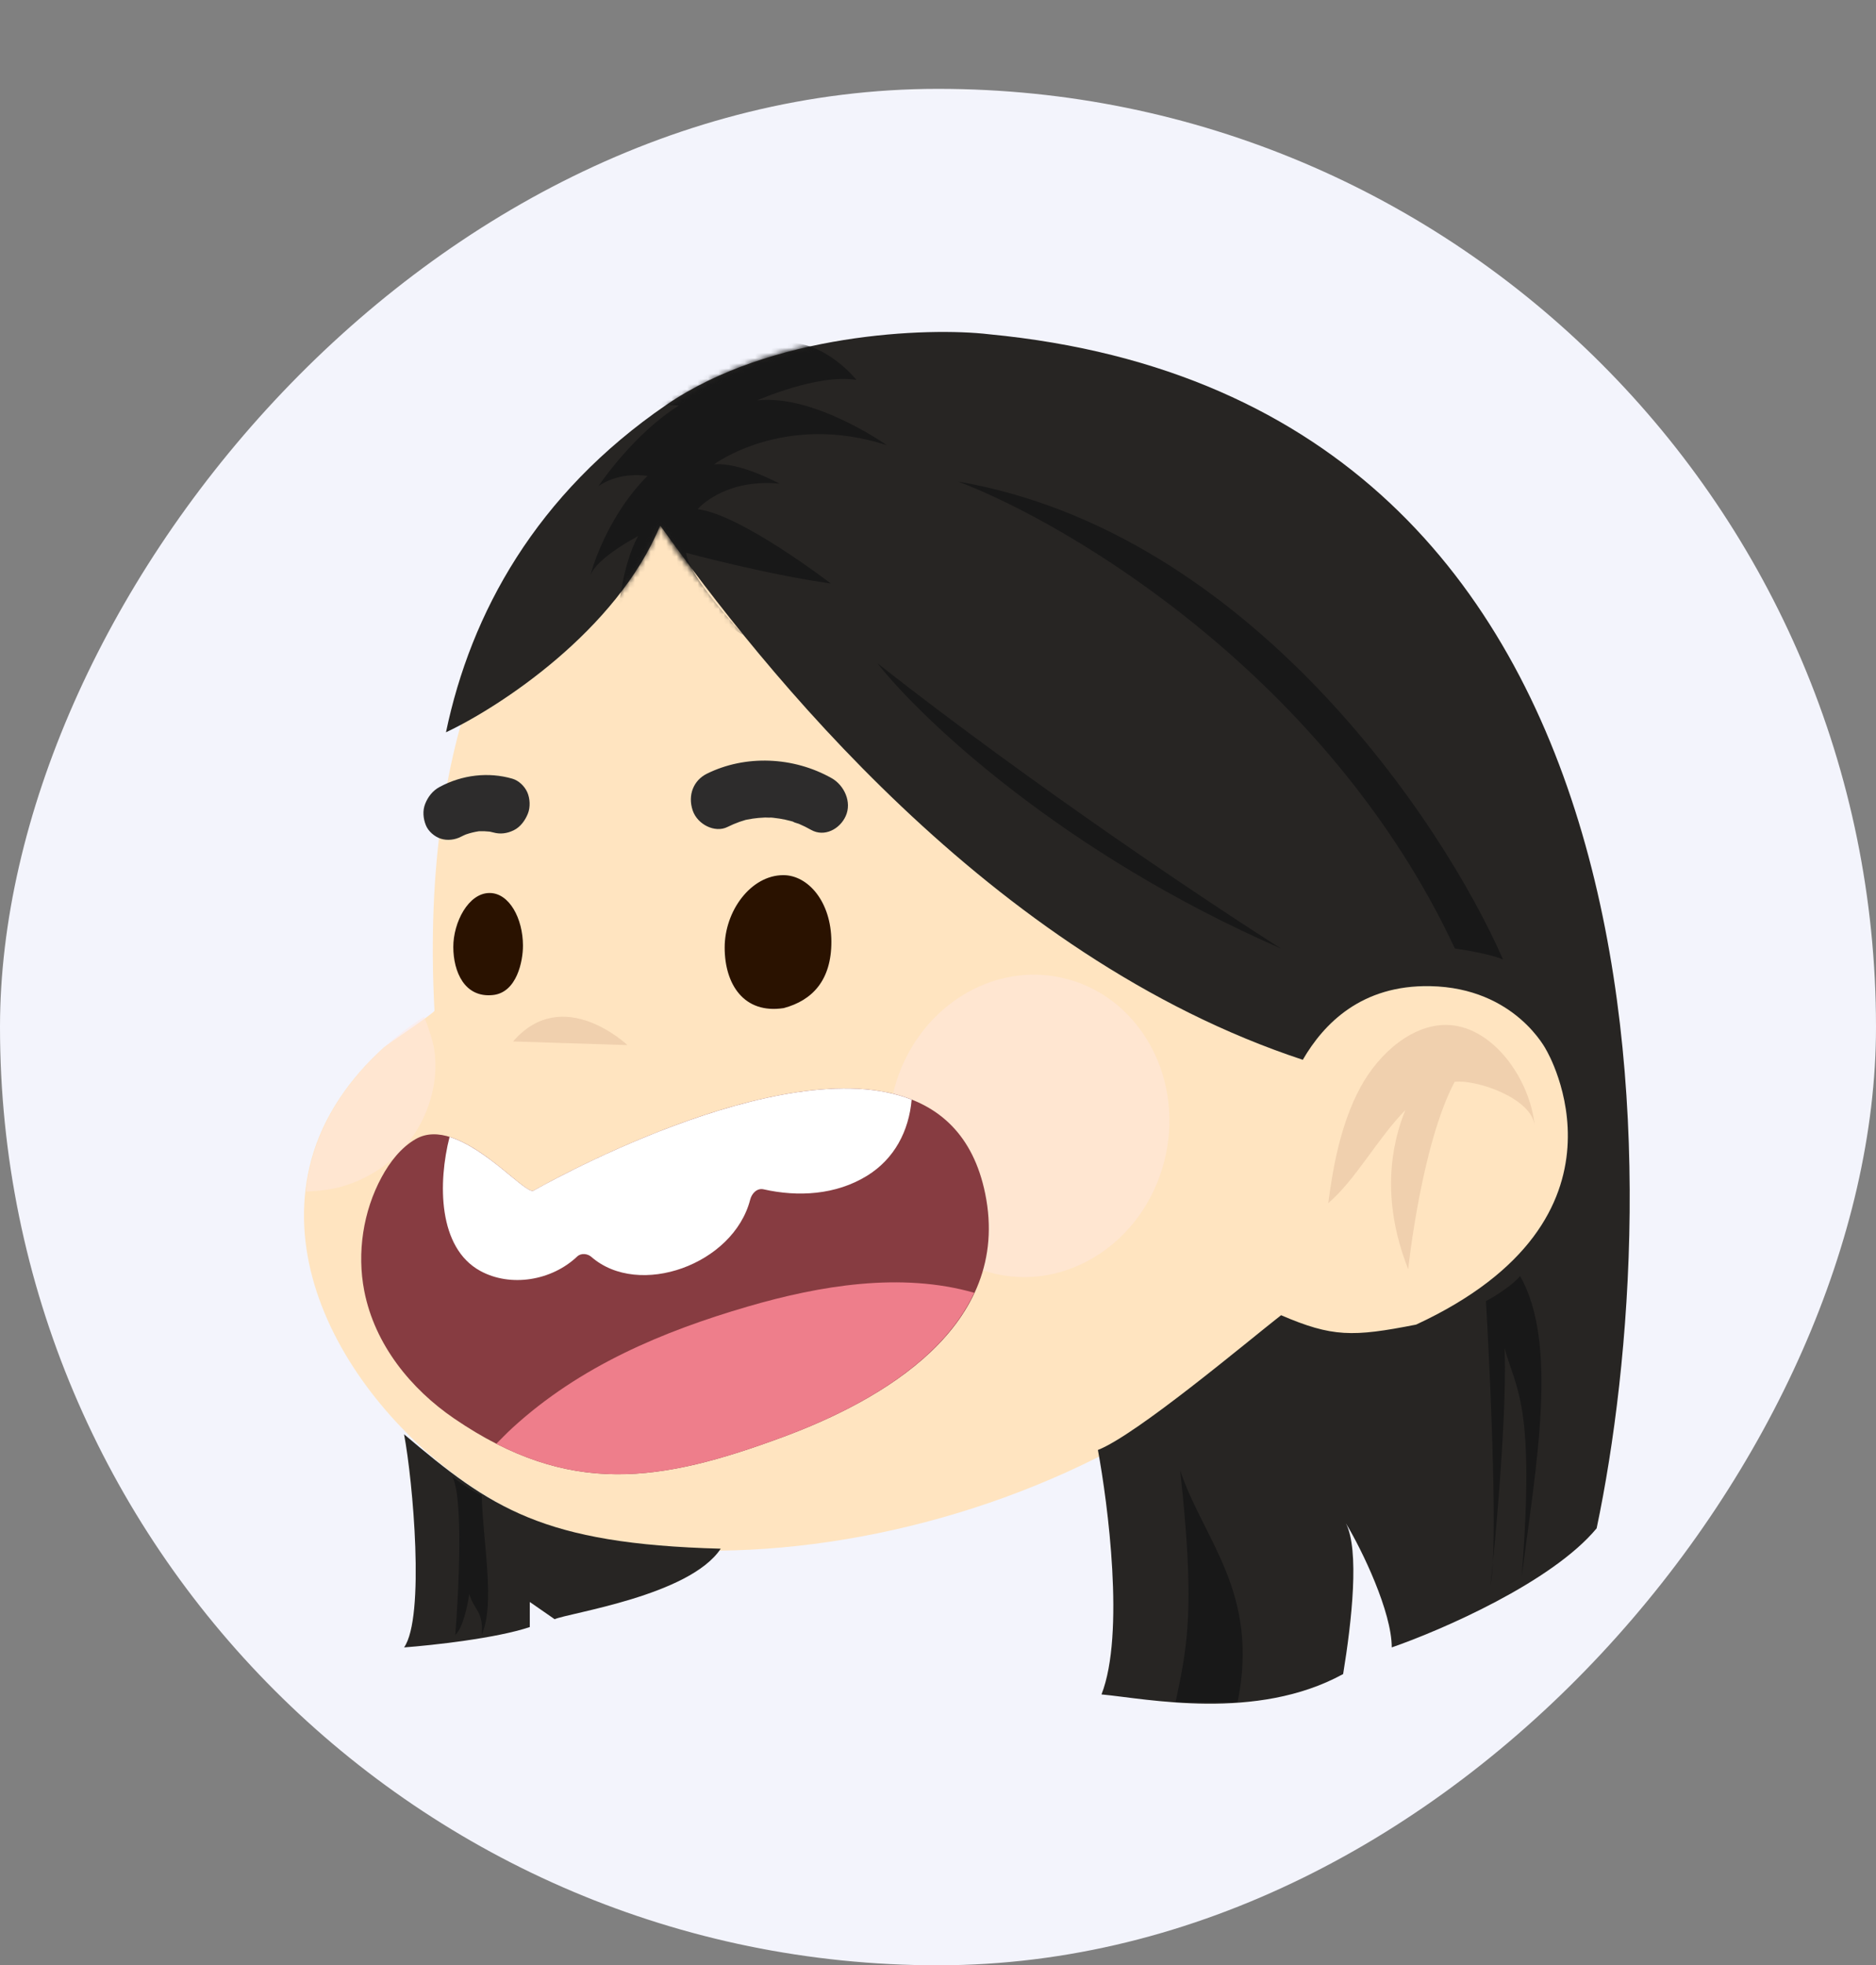 <svg width="359" height="376" viewBox="0 0 359 376" fill="none" xmlns="http://www.w3.org/2000/svg">
<rect x="0" y="0" width="359" height="376" fill="#808080" stroke="none"/>
<rect width="359" height="359" rx="179.5" transform="matrix(-1 0 0 1 359 17)" fill="#F3F4FC"/>
<path d="M155.014 70.383C155.014 70.383 77.245 82.551 83.142 193.368C83.163 193.779 74.15 199.763 73.444 200.402C67.159 206.087 61.886 213.367 59.58 221.882C51.369 252.207 80.725 283.453 104.465 291.747C113.332 294.844 122.704 296.348 132.095 296.621C193.144 298.399 273.97 259.598 278.121 183.82C278.27 181.101 278.306 178.38 278.237 175.664C277.868 161.276 274.396 147.263 269.162 134.252C269.165 134.253 235.188 49.978 155.014 70.383Z" fill="#FFE4C0"/>
<g style="mix-blend-mode:multiply" opacity="0.5">
<path d="M81.175 194.533C82.016 196.597 82.856 199.234 83.091 200.742C84.091 207.211 81.876 213.892 78.032 218.696C74.381 223.257 69.168 226.216 64.121 227.332C62.417 227.71 60.354 227.904 58.549 227.965C60.451 209.229 75.702 197.983 81.175 194.533Z" fill="#FFE7E2"/>
</g>
<g style="mix-blend-mode:multiply" opacity="0.5">
<path d="M190.79 243.782C176.348 240.678 167.386 225.458 170.773 209.786C174.159 194.115 188.611 183.927 203.053 187.031C217.494 190.135 226.456 205.355 223.07 221.026C219.683 236.698 205.231 246.886 190.79 243.782Z" fill="#FFE7E2"/>
</g>
<path opacity="0.3" d="M120.076 199.951C120.076 199.951 107.74 188.214 98.189 199.249L120.076 199.951Z" fill="#CBA284"/>
<path d="M235.106 258.454C276.151 279.026 313.429 227.399 301.505 198.387C293.899 179.881 271.702 178.449 258.834 195.358C251.239 205.337 245.092 218.092 241.6 230.294" fill="#FFE4C0"/>
<path opacity="0.3" d="M268.934 212.384C263.65 217.762 259.401 225.738 254.18 230.188C255.148 222.744 256.69 214.795 260.307 208.086C263.979 201.272 270.654 195.658 277.448 196.119C285.869 196.69 292.799 206.5 293.687 215.395C293.156 210.072 282.453 206.472 278.368 206.978C271.966 219.043 269.48 242.82 269.48 242.82C264.155 229.361 266.317 218.774 268.934 212.384Z" fill="#CBA284"/>
<path d="M138.676 181.314C138.69 188.338 142.359 194.039 149.976 192.87C155.459 191.402 159.109 187.536 159.095 180.17C159.08 172.452 154.586 167.444 149.926 167.435C143.698 167.423 138.663 174.291 138.676 181.314Z" fill="#2A1200"/>
<path d="M86.746 181.187C86.756 185.895 88.886 190.951 94.339 190.37C98.914 189.882 100.082 183.874 100.077 180.917C100.067 175.744 97.475 170.856 93.695 170.849C89.629 170.842 86.737 176.479 86.746 181.187Z" fill="#2A1200"/>
<path d="M135.266 148.031C142.61 144.393 151.785 144.731 159.15 148.88C161.525 150.217 163.058 153.414 161.841 156.125C160.717 158.632 157.754 160.206 155.211 158.771C154.449 158.341 153.672 157.951 152.87 157.614C152.621 157.509 151.98 157.383 151.732 157.191C151.615 157.157 151.502 157.123 151.384 157.091C150.659 156.896 149.927 156.738 149.189 156.617C148.767 156.549 148.345 156.494 147.922 156.45C147.788 156.436 147.655 156.425 147.52 156.415C147.174 156.459 146.742 156.397 146.417 156.408C145.993 156.421 145.572 156.448 145.15 156.488C144.413 156.557 143.68 156.663 142.957 156.809C142.855 156.829 142.756 156.852 142.655 156.874C142.277 156.993 141.896 157.102 141.521 157.234C140.724 157.517 139.948 157.854 139.187 158.229C136.814 159.406 133.466 157.743 132.56 155.064C131.566 152.114 132.723 149.291 135.266 148.031Z" fill="#2D2C2C"/>
<path d="M84.077 150.588C88.468 148.204 93.506 147.668 98.041 148.978C99.265 149.331 100.382 150.398 100.905 151.577C101.422 152.739 101.527 154.402 101.018 155.666C100.489 156.977 99.586 158.224 98.313 158.847C97.022 159.478 95.703 159.64 94.373 159.258C94.156 159.195 93.933 159.158 93.711 159.106C93.021 159.028 92.328 159.007 91.628 159.037C90.787 159.164 89.959 159.369 89.142 159.65C88.857 159.781 88.566 159.898 88.287 160.048C87.084 160.7 85.579 160.856 84.348 160.46C83.169 160.08 81.959 159.066 81.484 157.858C80.992 156.607 80.827 155.121 81.372 153.769C81.914 152.422 82.805 151.279 84.077 150.588Z" fill="#2D2C2C"/>
<path d="M126.335 100.531C145.643 127.512 189.306 182.974 249.307 202.761C253.367 195.766 260.595 188.431 273.664 188.671C290.001 188.97 295.942 200.962 295.942 200.962C295.942 200.962 314.952 233.04 270.991 253.426C258.812 255.825 254.951 255.825 245.149 251.628C238.515 256.824 217.465 274.532 210.099 277.41C211.98 287.503 215.302 312.666 210.787 324.178C219.401 324.978 240.396 329.395 257.03 320.281C258.705 310.014 260.178 296.57 257.556 291.443C260.686 296.606 266.332 308.39 266.332 315.184C275.837 311.887 296.986 302.713 305.54 292.4C318.808 229.443 323.566 76.847 189.306 63.956C177.524 62.557 147.484 63.776 127.523 77.446C102.573 94.535 90.097 117.319 85.344 140.104C95.543 135.307 118.018 120.677 126.335 100.531Z" fill="#272523"/>
<path d="M77.325 315.184C81.364 309.428 79.008 283.306 77.325 274.412C93.959 288.502 103.761 295.398 137.92 296.297C131.979 305.291 108.81 308.589 106.137 309.788L101.384 306.49V311.287C94.969 313.445 82.671 314.785 77.325 315.184Z" fill="#272523"/>
<mask id="mask0_328_4853" style="mask-type:alpha" maskUnits="userSpaceOnUse" x="85" y="63" width="105" height="78">
<path d="M129.008 76.847C148.969 63.176 177.524 62.557 189.306 63.956C186.053 81.744 176.016 119.598 148.316 128.712C140.194 118.088 130.499 108.2 126.335 100.531C118.018 120.677 95.543 135.307 85.344 140.104C90.097 117.319 104.057 93.935 129.008 76.847Z" fill="#E2BA87"/>
</mask>
<g mask="url(#mask0_328_4853)">
<path d="M133.504 97.421C133.504 97.421 138.421 91.54 149.146 92.522C149.146 92.522 141.548 88.358 136.634 88.848C136.634 88.848 150.039 78.803 169.702 85.174C169.702 85.174 155.85 75.374 144.899 76.599C144.899 76.599 156.517 71.455 163.892 72.68C163.892 72.68 158.081 65.329 150.486 65.573C150.486 65.573 156.52 54.793 165.904 51.364C165.904 51.364 147.135 56.756 142.221 60.675C131.273 65.329 121.218 79.051 121.218 79.051C124.569 77.091 129.932 77.581 129.932 77.581C121.218 82.972 114.514 93.015 114.514 93.015C118.758 90.076 123.898 91.055 123.898 91.055C115.631 99.386 112.95 110.166 112.95 110.166C114.067 106.737 122.111 102.57 122.111 102.57C118.984 108.207 118.314 117.269 118.314 117.269L125.018 108.449C125.018 108.449 138.647 119.964 142.223 121.433C142.223 121.433 131.945 110.653 131.275 105.755C131.275 105.755 146.693 109.919 158.982 111.636C158.977 111.63 141.772 98.401 133.504 97.421Z" fill="#181818"/>
</g>
<path d="M167.92 126.913C176.237 137.505 203.327 163.248 245.149 181.475C231.881 173.081 197.861 150.416 167.92 126.913Z" fill="#181818"/>
<path d="M278.417 181.475C254.179 129.671 204.95 100.331 183.366 92.136C238.971 101.73 276.041 157.092 287.625 183.574C285.486 182.615 280.595 181.775 278.417 181.475Z" fill="#181818"/>
<path d="M290.892 244.133C289.704 245.632 286.258 247.97 284.357 248.929C285.124 262.075 286.285 287.588 285.689 298.904C285.532 300.502 285.383 301.947 285.249 303.192C285.448 302.217 285.592 300.749 285.689 298.904C286.807 287.549 288.339 268.435 287.922 257.923C290.1 265.918 293.803 268.596 291.189 301.693C293.962 280.308 298.259 257.084 290.892 244.133Z" fill="#181818"/>
<path d="M92.176 286.104C90.513 285.384 87.721 283.406 86.533 282.506C88.671 286.104 87.82 304.192 87.127 312.786C88.553 311.587 89.503 307.09 89.8 304.991C90.751 308.109 92.573 308.289 92.176 312.786C94.79 306.79 92.474 295.697 92.176 286.104Z" fill="#181818"/>
<path d="M225.842 281.307C228.693 307.449 227.327 314.584 224.951 325.677H230.891H236.832C241.109 304.571 230.198 294.498 225.842 281.307Z" fill="#181818"/>
<path d="M102.109 227.791C100.326 228.815 87.862 213.158 79.563 217.921C76.761 219.529 74.624 222.271 73.019 225.235C69.492 231.754 68.285 239.674 69.706 246.981C71.717 257.312 78.685 265.769 86.882 271.375C108.94 286.457 126.438 283.606 149.98 274.876C168.511 268.005 193.759 253.862 188.528 228.345C179.321 183.427 102.132 227.778 102.109 227.791Z" fill="#873C41"/>
<path d="M165.968 224.92C159.973 228.642 152.675 229.026 146.128 227.541C144.877 227.256 143.87 228.308 143.558 229.516C140.362 241.938 122.24 248.422 113.151 240.457C112.446 239.838 111.195 239.692 110.456 240.393C105.551 245.048 97.692 246.31 91.921 243.161C83.771 238.714 83.811 226.219 86.031 217.518C93.214 219.712 100.754 228.569 102.109 227.788C102.127 227.777 149.512 200.559 174.458 210.378C173.929 216.411 171.16 221.695 165.968 224.92Z" fill="white"/>
<path d="M98.002 273.238C110.964 261.341 126.901 254.695 143.059 249.98C156.881 245.946 172.442 243.332 186.432 247.335C179.949 261.253 163.268 269.945 149.98 274.873C129.386 282.509 113.417 285.646 94.978 276.219C95.982 275.222 96.962 274.194 98.002 273.238Z" fill="#EE7E8B"/>
</svg>
